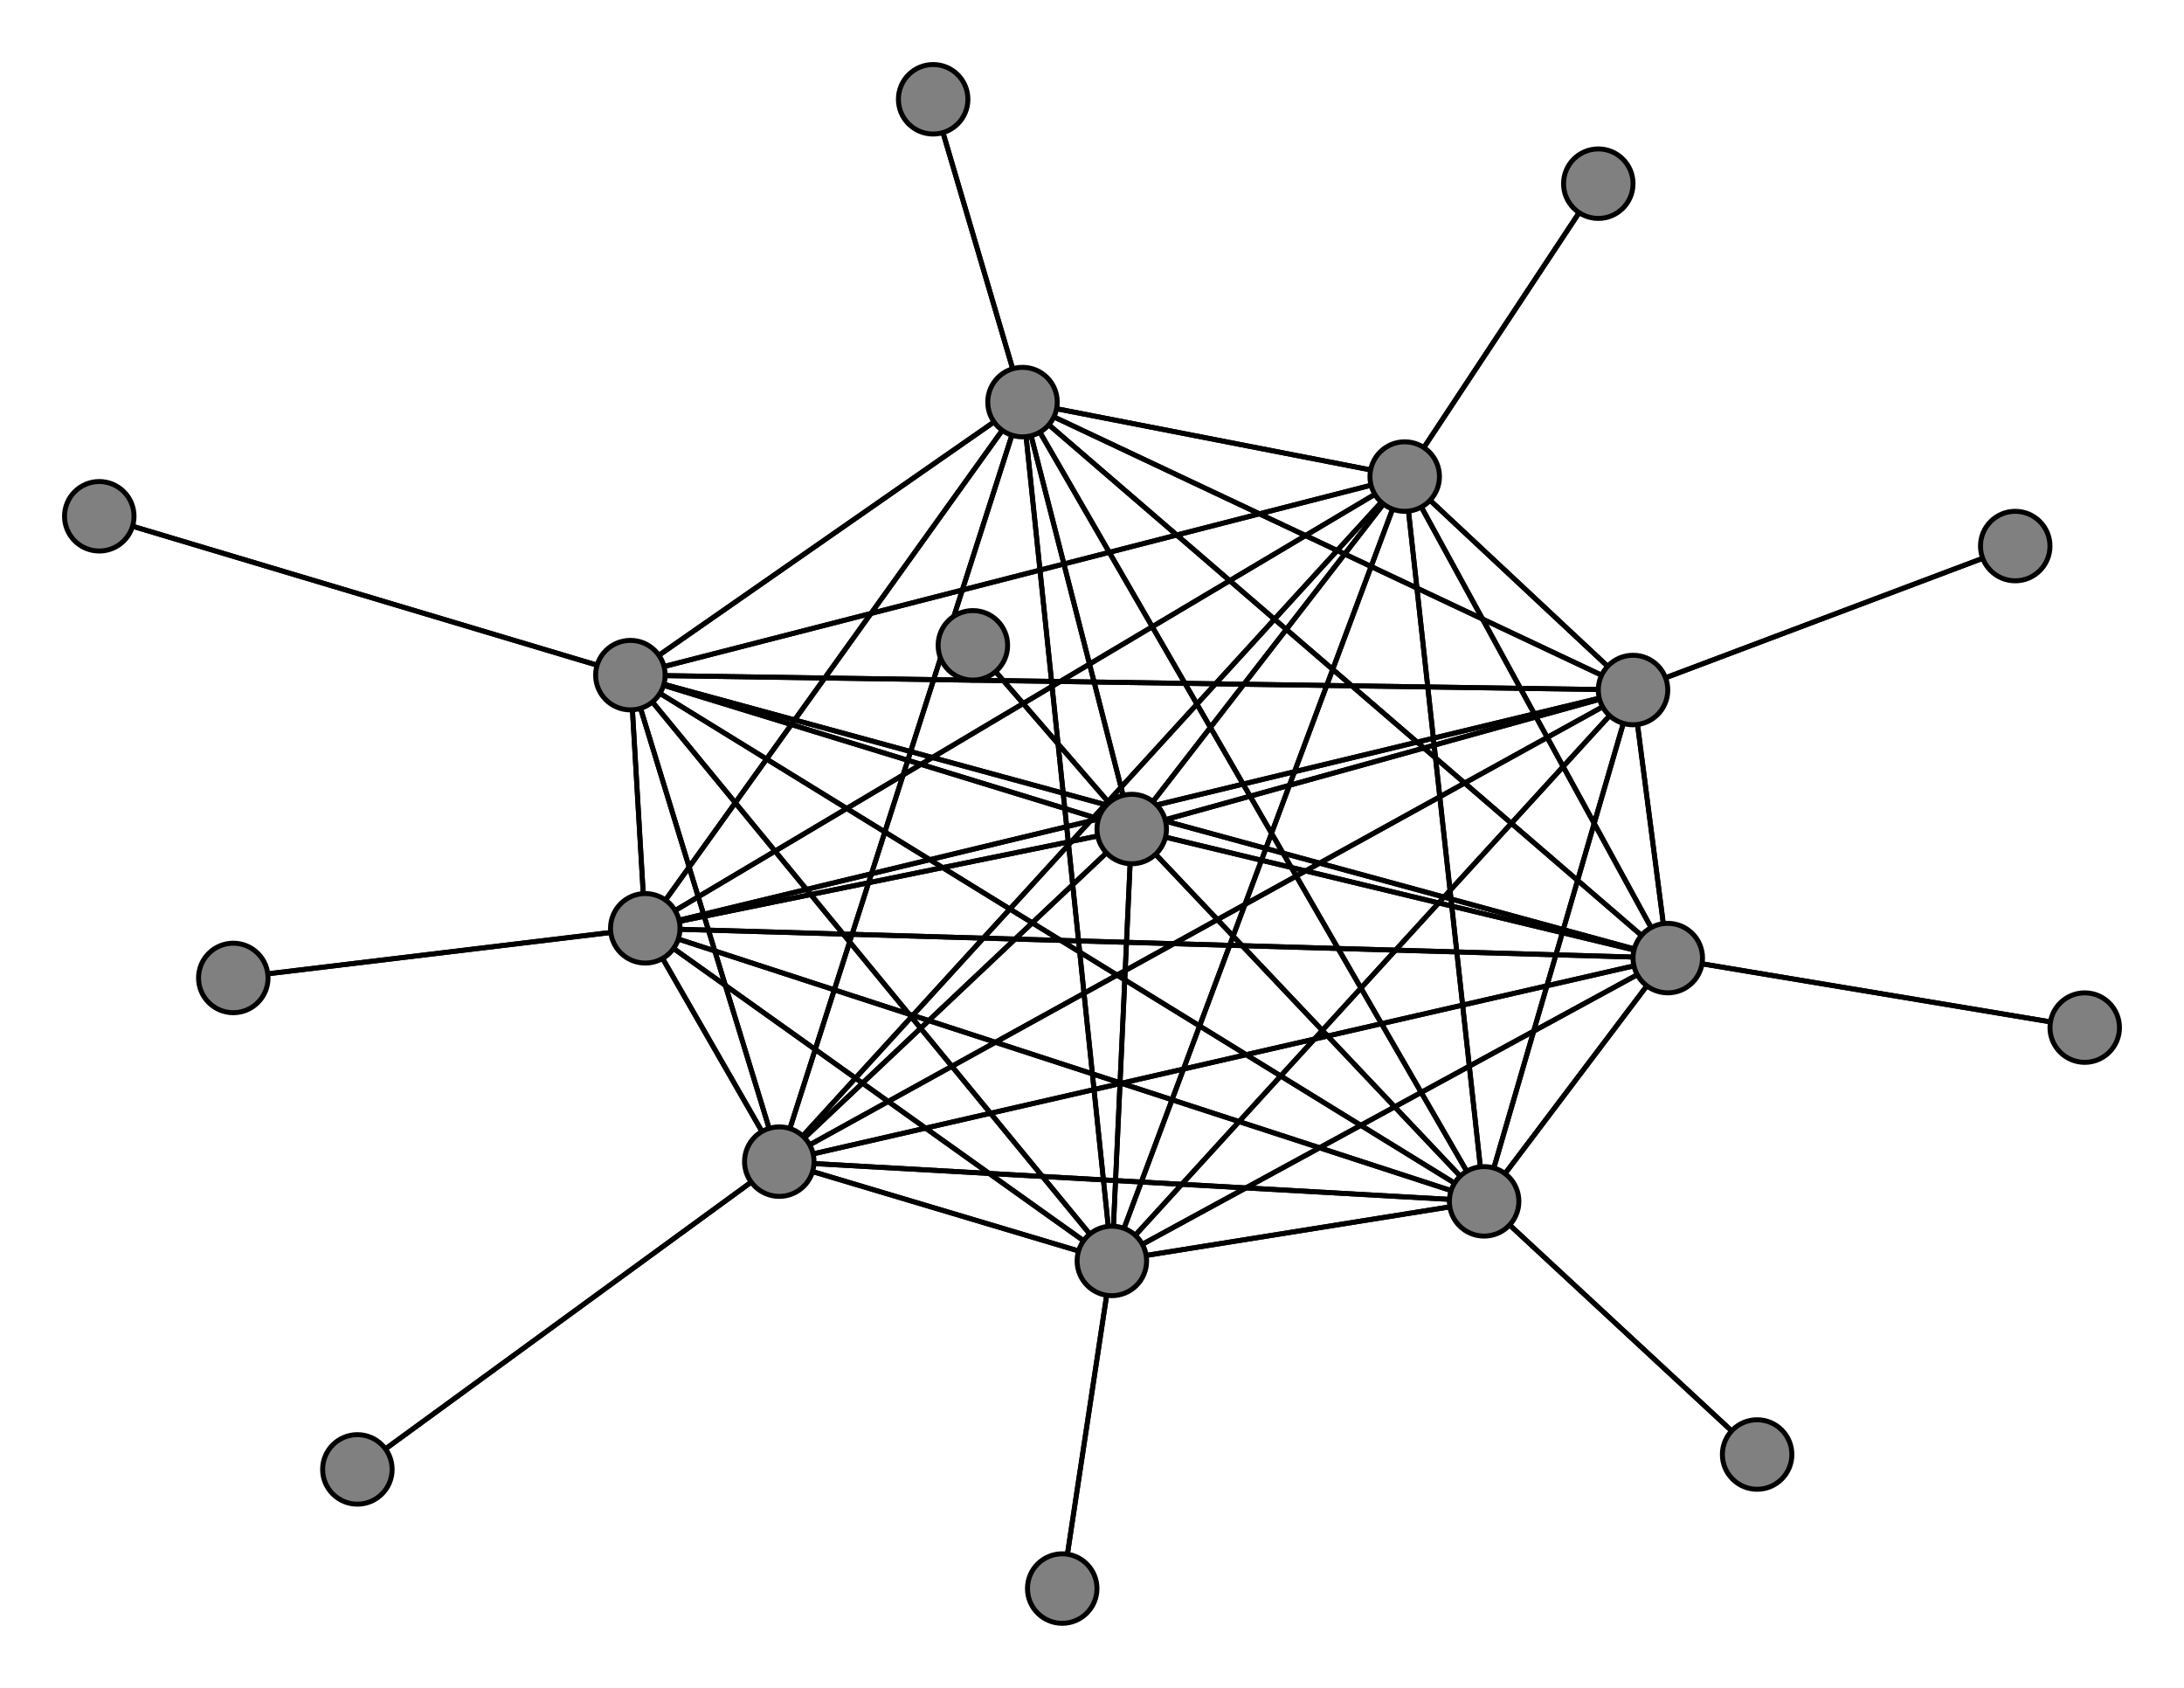 <svg width="440" height="340" xmlns="http://www.w3.org/2000/svg">
<path stroke-width="1" stroke="black" d="M 20 104 127 136"/>
<path stroke-width="1" stroke="black" d="M 130 187 224 254"/>
<path stroke-width="1" stroke="black" d="M 130 187 127 136"/>
<path stroke-width="1" stroke="black" d="M 47 197 130 187"/>
<path stroke-width="1" stroke="black" d="M 329 139 157 234"/>
<path stroke-width="1" stroke="black" d="M 329 139 206 81"/>
<path stroke-width="1" stroke="black" d="M 329 139 130 187"/>
<path stroke-width="1" stroke="black" d="M 329 139 406 110"/>
<path stroke-width="1" stroke="black" d="M 329 139 228 167"/>
<path stroke-width="1" stroke="black" d="M 329 139 283 96"/>
<path stroke-width="1" stroke="black" d="M 329 139 299 242"/>
<path stroke-width="1" stroke="black" d="M 329 139 336 193"/>
<path stroke-width="1" stroke="black" d="M 329 139 224 254"/>
<path stroke-width="1" stroke="black" d="M 329 139 127 136"/>
<path stroke-width="1" stroke="black" d="M 406 110 329 139"/>
<path stroke-width="1" stroke="black" d="M 228 167 157 234"/>
<path stroke-width="1" stroke="black" d="M 228 167 206 81"/>
<path stroke-width="1" stroke="black" d="M 228 167 130 187"/>
<path stroke-width="1" stroke="black" d="M 228 167 329 139"/>
<path stroke-width="1" stroke="black" d="M 228 167 196 130"/>
<path stroke-width="1" stroke="black" d="M 228 167 283 96"/>
<path stroke-width="1" stroke="black" d="M 228 167 299 242"/>
<path stroke-width="1" stroke="black" d="M 228 167 336 193"/>
<path stroke-width="1" stroke="black" d="M 228 167 224 254"/>
<path stroke-width="1" stroke="black" d="M 130 187 336 193"/>
<path stroke-width="1" stroke="black" d="M 130 187 299 242"/>
<path stroke-width="1" stroke="black" d="M 130 187 283 96"/>
<path stroke-width="1" stroke="black" d="M 130 187 228 167"/>
<path stroke-width="1" stroke="black" d="M 157 234 130 187"/>
<path stroke-width="1" stroke="black" d="M 157 234 329 139"/>
<path stroke-width="1" stroke="black" d="M 157 234 228 167"/>
<path stroke-width="1" stroke="black" d="M 157 234 283 96"/>
<path stroke-width="1" stroke="black" d="M 157 234 299 242"/>
<path stroke-width="1" stroke="black" d="M 157 234 336 193"/>
<path stroke-width="1" stroke="black" d="M 157 234 224 254"/>
<path stroke-width="1" stroke="black" d="M 157 234 127 136"/>
<path stroke-width="1" stroke="black" d="M 72 296 157 234"/>
<path stroke-width="1" stroke="black" d="M 206 81 157 234"/>
<path stroke-width="1" stroke="black" d="M 206 81 188 20"/>
<path stroke-width="1" stroke="black" d="M 228 167 127 136"/>
<path stroke-width="1" stroke="black" d="M 206 81 130 187"/>
<path stroke-width="1" stroke="black" d="M 206 81 228 167"/>
<path stroke-width="1" stroke="black" d="M 206 81 283 96"/>
<path stroke-width="1" stroke="black" d="M 206 81 299 242"/>
<path stroke-width="1" stroke="black" d="M 206 81 336 193"/>
<path stroke-width="1" stroke="black" d="M 206 81 224 254"/>
<path stroke-width="1" stroke="black" d="M 206 81 127 136"/>
<path stroke-width="1" stroke="black" d="M 188 20 206 81"/>
<path stroke-width="1" stroke="black" d="M 130 187 157 234"/>
<path stroke-width="1" stroke="black" d="M 130 187 206 81"/>
<path stroke-width="1" stroke="black" d="M 130 187 47 197"/>
<path stroke-width="1" stroke="black" d="M 130 187 329 139"/>
<path stroke-width="1" stroke="black" d="M 206 81 329 139"/>
<path stroke-width="1" stroke="black" d="M 196 130 228 167"/>
<path stroke-width="1" stroke="black" d="M 283 96 157 234"/>
<path stroke-width="1" stroke="black" d="M 283 96 206 81"/>
<path stroke-width="1" stroke="black" d="M 336 193 224 254"/>
<path stroke-width="1" stroke="black" d="M 336 193 127 136"/>
<path stroke-width="1" stroke="black" d="M 420 207 336 193"/>
<path stroke-width="1" stroke="black" d="M 224 254 157 234"/>
<path stroke-width="1" stroke="black" d="M 224 254 206 81"/>
<path stroke-width="1" stroke="black" d="M 224 254 130 187"/>
<path stroke-width="1" stroke="black" d="M 224 254 329 139"/>
<path stroke-width="1" stroke="black" d="M 224 254 228 167"/>
<path stroke-width="1" stroke="black" d="M 224 254 283 96"/>
<path stroke-width="1" stroke="black" d="M 224 254 299 242"/>
<path stroke-width="1" stroke="black" d="M 224 254 336 193"/>
<path stroke-width="1" stroke="black" d="M 336 193 420 207"/>
<path stroke-width="1" stroke="black" d="M 224 254 214 320"/>
<path stroke-width="1" stroke="black" d="M 214 320 224 254"/>
<path stroke-width="1" stroke="black" d="M 127 136 157 234"/>
<path stroke-width="1" stroke="black" d="M 127 136 206 81"/>
<path stroke-width="1" stroke="black" d="M 127 136 130 187"/>
<path stroke-width="1" stroke="black" d="M 127 136 329 139"/>
<path stroke-width="1" stroke="black" d="M 127 136 228 167"/>
<path stroke-width="1" stroke="black" d="M 127 136 283 96"/>
<path stroke-width="1" stroke="black" d="M 127 136 299 242"/>
<path stroke-width="1" stroke="black" d="M 127 136 336 193"/>
<path stroke-width="1" stroke="black" d="M 127 136 224 254"/>
<path stroke-width="1" stroke="black" d="M 127 136 20 104"/>
<path stroke-width="1" stroke="black" d="M 224 254 127 136"/>
<path stroke-width="1" stroke="black" d="M 157 234 206 81"/>
<path stroke-width="1" stroke="black" d="M 336 193 299 242"/>
<path stroke-width="1" stroke="black" d="M 336 193 228 167"/>
<path stroke-width="1" stroke="black" d="M 283 96 130 187"/>
<path stroke-width="1" stroke="black" d="M 283 96 329 139"/>
<path stroke-width="1" stroke="black" d="M 283 96 228 167"/>
<path stroke-width="1" stroke="black" d="M 283 96 322 37"/>
<path stroke-width="1" stroke="black" d="M 283 96 299 242"/>
<path stroke-width="1" stroke="black" d="M 283 96 336 193"/>
<path stroke-width="1" stroke="black" d="M 283 96 224 254"/>
<path stroke-width="1" stroke="black" d="M 283 96 127 136"/>
<path stroke-width="1" stroke="black" d="M 322 37 283 96"/>
<path stroke-width="1" stroke="black" d="M 299 242 157 234"/>
<path stroke-width="1" stroke="black" d="M 299 242 206 81"/>
<path stroke-width="1" stroke="black" d="M 336 193 283 96"/>
<path stroke-width="1" stroke="black" d="M 299 242 130 187"/>
<path stroke-width="1" stroke="black" d="M 299 242 228 167"/>
<path stroke-width="1" stroke="black" d="M 299 242 283 96"/>
<path stroke-width="1" stroke="black" d="M 299 242 354 293"/>
<path stroke-width="1" stroke="black" d="M 299 242 336 193"/>
<path stroke-width="1" stroke="black" d="M 299 242 224 254"/>
<path stroke-width="1" stroke="black" d="M 299 242 127 136"/>
<path stroke-width="1" stroke="black" d="M 354 293 299 242"/>
<path stroke-width="1" stroke="black" d="M 336 193 157 234"/>
<path stroke-width="1" stroke="black" d="M 336 193 206 81"/>
<path stroke-width="1" stroke="black" d="M 336 193 130 187"/>
<path stroke-width="1" stroke="black" d="M 336 193 329 139"/>
<path stroke-width="1" stroke="black" d="M 299 242 329 139"/>
<path stroke-width="1" stroke="black" d="M 157 234 72 296"/>
<circle cx="20" cy="104" r="7.0" style="fill:gray;stroke:black;stroke-width:1.0"/>
<circle cx="127" cy="136" r="7.0" style="fill:gray;stroke:black;stroke-width:1.0"/>
<circle cx="214" cy="320" r="7.0" style="fill:gray;stroke:black;stroke-width:1.0"/>
<circle cx="224" cy="254" r="7.0" style="fill:gray;stroke:black;stroke-width:1.0"/>
<circle cx="420" cy="207" r="7.0" style="fill:gray;stroke:black;stroke-width:1.0"/>
<circle cx="336" cy="193" r="7.0" style="fill:gray;stroke:black;stroke-width:1.0"/>
<circle cx="354" cy="293" r="7.0" style="fill:gray;stroke:black;stroke-width:1.0"/>
<circle cx="299" cy="242" r="7.0" style="fill:gray;stroke:black;stroke-width:1.0"/>
<circle cx="322" cy="37" r="7.0" style="fill:gray;stroke:black;stroke-width:1.0"/>
<circle cx="283" cy="96" r="7.0" style="fill:gray;stroke:black;stroke-width:1.0"/>
<circle cx="196" cy="130" r="7.0" style="fill:gray;stroke:black;stroke-width:1.0"/>
<circle cx="228" cy="167" r="7.0" style="fill:gray;stroke:black;stroke-width:1.0"/>
<circle cx="406" cy="110" r="7.0" style="fill:gray;stroke:black;stroke-width:1.0"/>
<circle cx="329" cy="139" r="7.0" style="fill:gray;stroke:black;stroke-width:1.0"/>
<circle cx="47" cy="197" r="7.0" style="fill:gray;stroke:black;stroke-width:1.0"/>
<circle cx="130" cy="187" r="7.0" style="fill:gray;stroke:black;stroke-width:1.0"/>
<circle cx="188" cy="20" r="7.0" style="fill:gray;stroke:black;stroke-width:1.0"/>
<circle cx="206" cy="81" r="7.0" style="fill:gray;stroke:black;stroke-width:1.0"/>
<circle cx="72" cy="296" r="7.0" style="fill:gray;stroke:black;stroke-width:1.0"/>
<circle cx="157" cy="234" r="7.0" style="fill:gray;stroke:black;stroke-width:1.0"/>
</svg>
